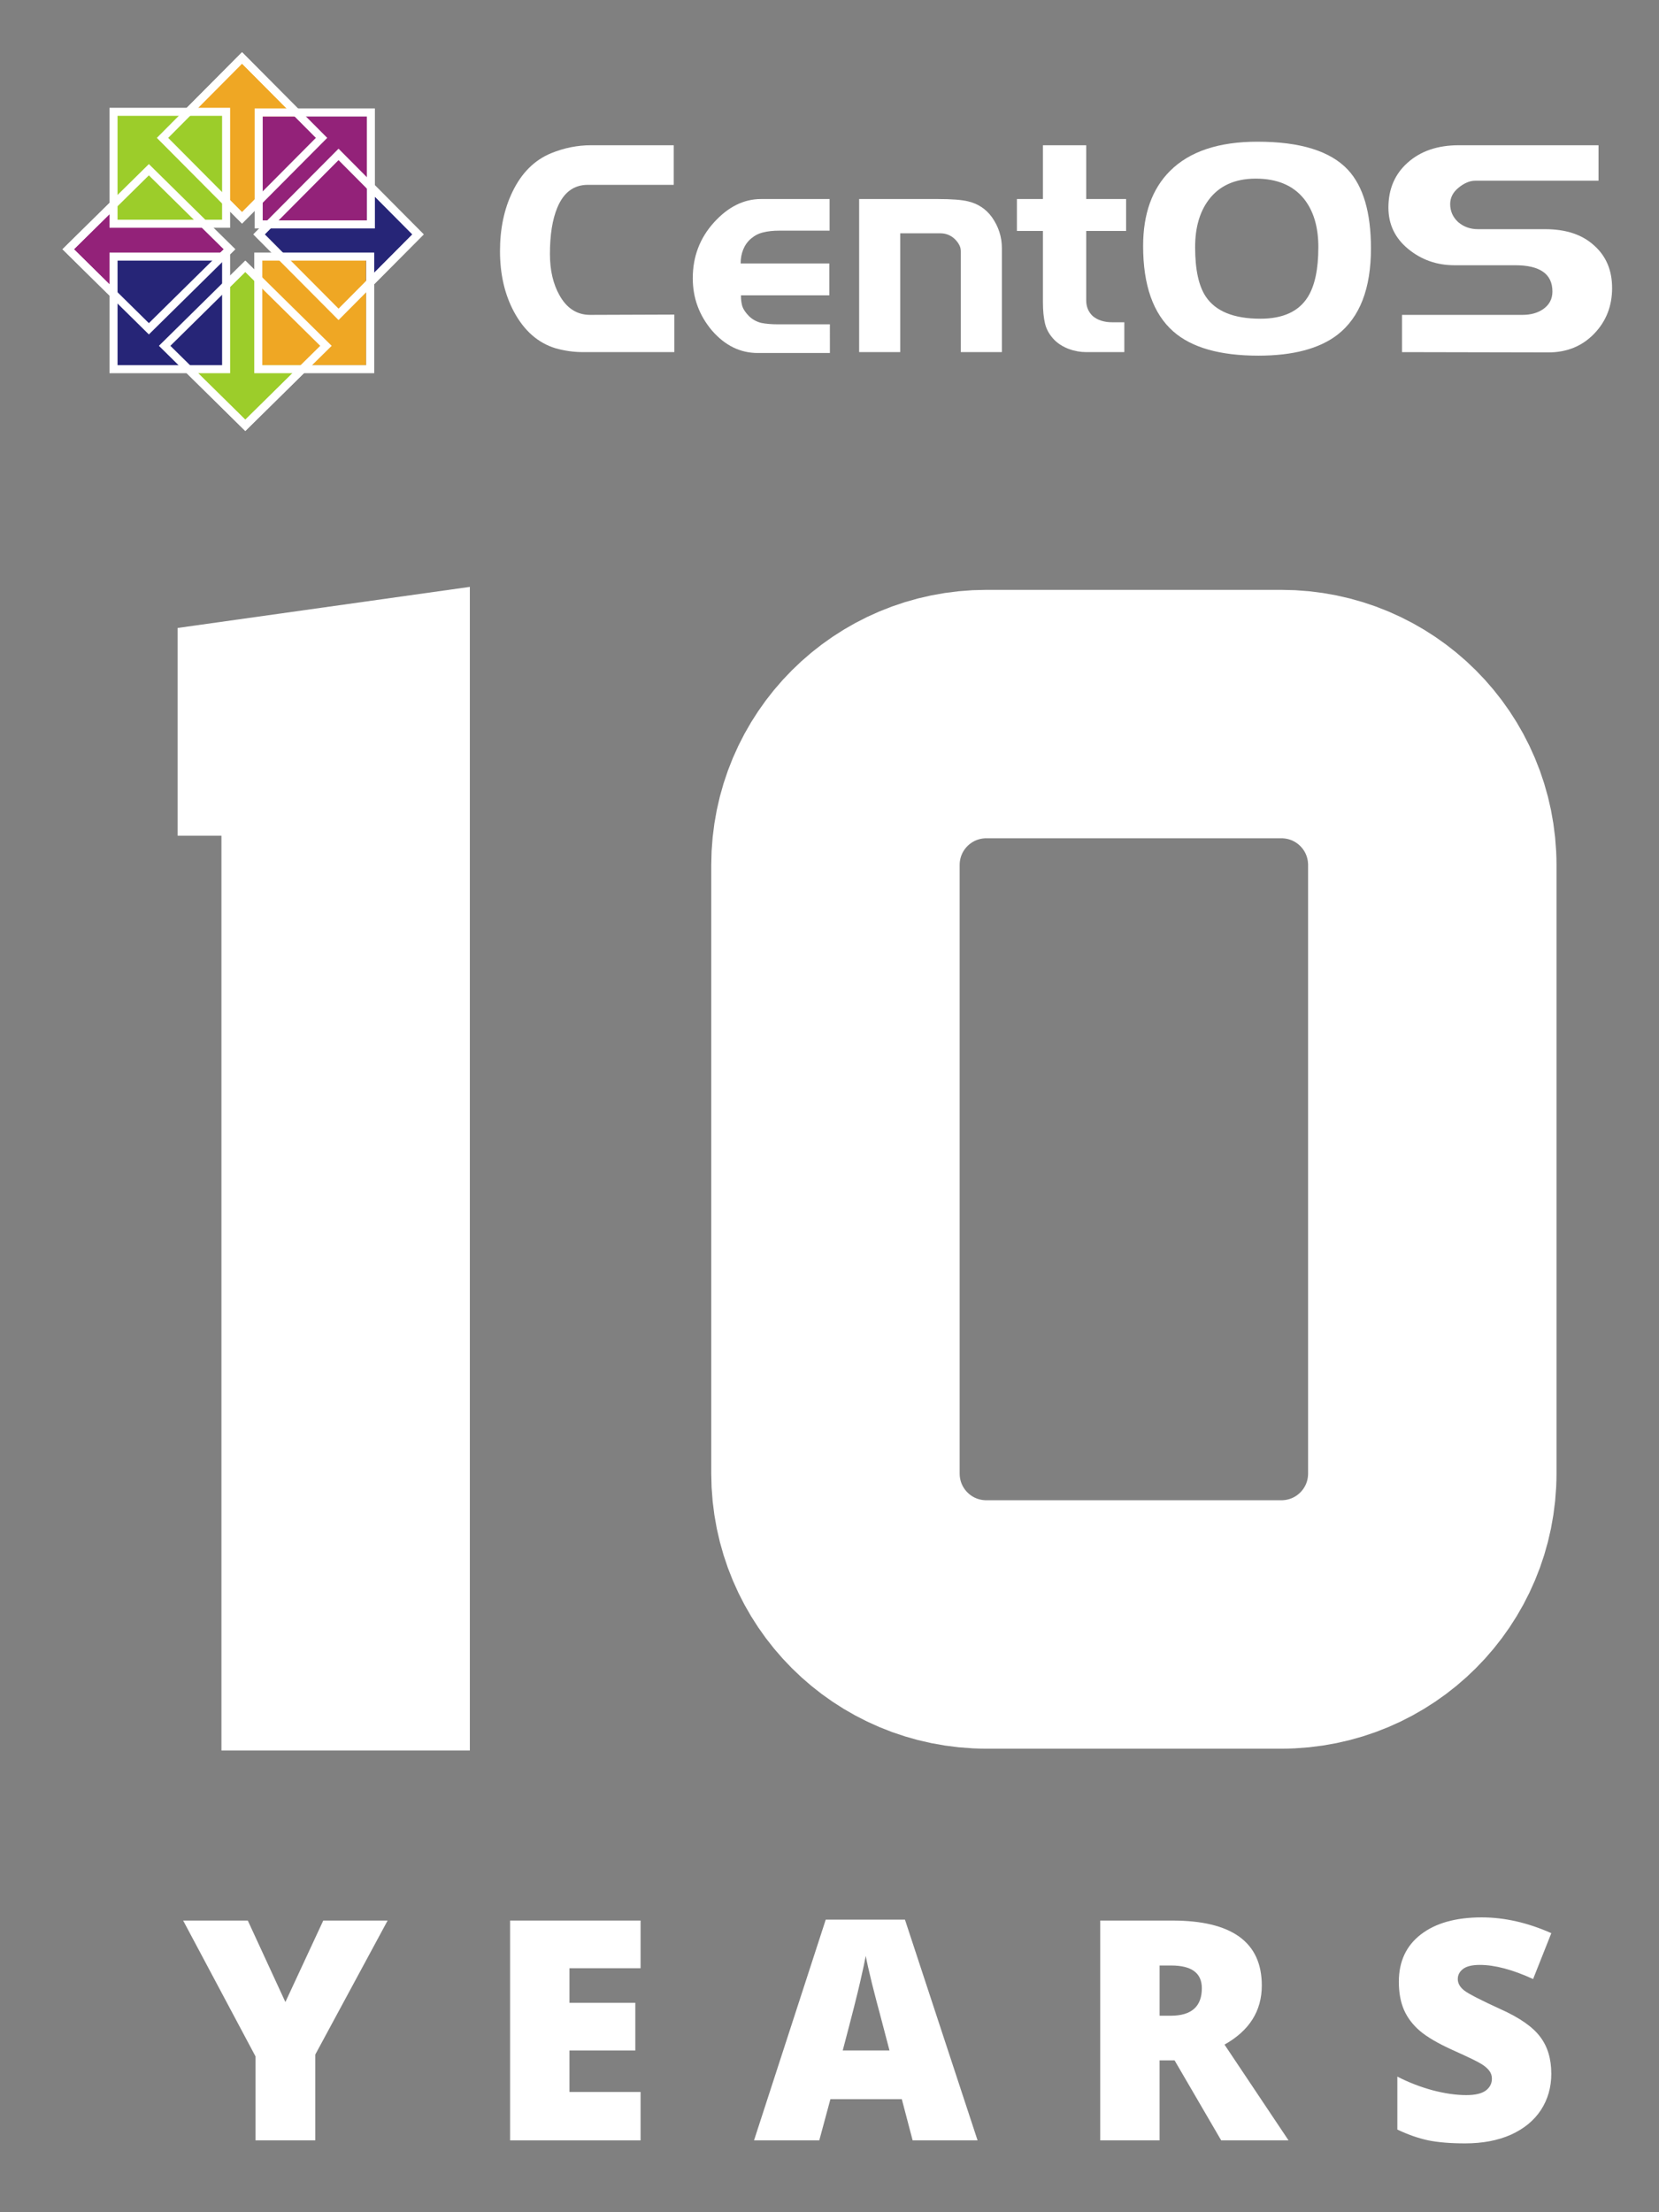 <?xml version="1.0" encoding="UTF-8" standalone="no"?>
<!-- Created with Inkscape (http://www.inkscape.org/) -->

<svg
   xmlns:dc="http://purl.org/dc/elements/1.1/"
   xmlns:cc="http://creativecommons.org/ns#"
   xmlns:rdf="http://www.w3.org/1999/02/22-rdf-syntax-ns#"
   xmlns:svg="http://www.w3.org/2000/svg"
   xmlns="http://www.w3.org/2000/svg"
   xmlns:sodipodi="http://sodipodi.sourceforge.net/DTD/sodipodi-0.dtd"
   xmlns:inkscape="http://www.inkscape.org/namespaces/inkscape"
   width="30cm"
   height="40cm"
   id="svg4433"
   version="1.1"
   inkscape:version="0.91pre0 r13343"
   viewBox="0 0 1062.992 1417.323"
   sodipodi:docname="tshirt-centos10-back.svg"
   inkscape:export-filename="/home/tigert/git/CentOS/Promo-Artwork/tshirts/centos-10/tshirt-centos10-front.png"
   inkscape:export-xdpi="522.60999"
   inkscape:export-ydpi="522.60999">
  <rect x="0" y="0" width="1062.992" height="1417.323" fill="#808080" stroke="none"/>
  <defs
     id="defs4435" />
  <sodipodi:namedview
     id="base"
     pagecolor="#201e3a"
     bordercolor="#666666"
     borderopacity="1.0"
     inkscape:pageopacity="0"
     inkscape:pageshadow="2"
     inkscape:zoom="0.5"
     inkscape:cx="579.95455"
     inkscape:cy="601.96185"
     inkscape:document-units="px"
     inkscape:current-layer="layer1"
     showgrid="false"
     inkscape:window-width="2560"
     inkscape:window-height="1375"
     inkscape:window-x="0"
     inkscape:window-y="27"
     inkscape:window-maximized="1"
     fit-margin-top="10"
     fit-margin-left="10"
     fit-margin-right="10"
     fit-margin-bottom="10"
     units="cm" />
  <g
     inkscape:label="Layer 1"
     inkscape:groupmode="layer"
     id="layer1"
     transform="translate(-10.196,138.973)">
    <g
       transform="matrix(9.948,0,0,9.948,-3657.338,-2051.876)"
       style="display:inline"
       id="g4274">
      <g
         inkscape:label="Layer 1"
         id="layer1-5"
         transform="matrix(0.518,0,0,0.518,740.67,-964.216)">
        <g
           xml:space="default"
           transform="matrix(0.695,0,0,0.695,-221.439,698.535)"
           style="font-style:normal;font-weight:normal;font-size:52.869px;line-height:833%;font-family:Sans;letter-spacing:0px;word-spacing:0px;fill:#ffffff;fill-opacity:1;stroke:none"
           id="text12404"
           inkscape:export-filename="/home/tigert/git/cosmos-web/static/images/use5531.png"
           inkscape:export-xdpi="90"
           inkscape:export-ydpi="90">
          <path
             xml:space="default"
             d="m -594.038,2270.332 -16.337,0 q -2.485,0 -4.917,-0.687 -4.705,-1.427 -7.455,-6.556 -2.485,-4.653 -2.485,-10.838 0,-5.974 2.221,-10.574 2.432,-5.075 6.926,-6.926 3.489,-1.427 7.137,-1.427 l 14.803,0 0,7.085 -15.385,0 q -3.754,0 -5.446,4.071 -1.322,3.172 -1.322,8.3 0,4.335 1.692,7.349 1.956,3.542 5.498,3.542 l 15.068,-0.053 0,6.714 z"
             style="font-variant:normal;font-stretch:normal;font-family:Denmark;-inkscape-font-specification:Denmark;fill:#ffffff;fill-opacity:1"
             id="path4186"
             inkscape:connector-curvature="0" />
          <path
             d="m -566.211,2270.491 -12.9,0 c -3.137,0 -5.869,-1.339 -8.195,-4.018 -2.291,-2.714 -3.437,-5.833 -3.437,-9.358 0,-3.842 1.251,-7.155 3.754,-9.939 2.538,-2.82 5.357,-4.23 8.459,-4.23 l 12.266,0 0,5.657 -8.988,0 c -1.128,0 -2.097,0.106 -2.908,0.317 -0.775,0.176 -1.498,0.546 -2.168,1.11 -1.234,1.057 -1.85,2.64 -1.85,4.437 l 15.861,0 0,5.71 -15.808,0 c 0,0.846 0.088,1.414 0.264,2.013 0.211,0.564 0.617,1.145 1.216,1.745 0.599,0.564 1.304,0.952 2.115,1.163 0.846,0.176 1.868,0.264 3.066,0.264 l 9.252,0 z"
             style="font-variant:normal;font-stretch:normal;font-family:Denmark;-inkscape-font-specification:Denmark;fill:#ffffff;fill-opacity:1"
             id="path4188"
             inkscape:connector-curvature="0"
             xml:space="default"
             sodipodi:nodetypes="cscscsccscccccccccscc" />
          <path
             d="m -535.442,2270.332 -7.349,0 0,-18.029 q 0,-0.687 -0.317,-1.216 -0.317,-0.582 -0.899,-1.11 -1.057,-0.899 -2.432,-0.899 l -7.19,0 0,21.253 -7.349,0 0,-27.386 14.063,0 q 3.754,0 5.446,0.423 2.643,0.634 4.23,2.802 1.798,2.538 1.798,5.551 l 0,18.61 z"
             style="font-variant:normal;font-stretch:normal;font-family:Denmark;-inkscape-font-specification:Denmark;fill:#ffffff;fill-opacity:1"
             id="path4190"
             inkscape:connector-curvature="0"
             xml:space="default" />
          <path
             d="m -513.216,2248.656 -7.137,0 0,12.424 c 0,1.128 0.388,2.062 1.163,2.802 0.881,0.74 2.044,1.11 3.489,1.11 l 2.168,0 0,5.34 -6.82,0 c -2.044,0 -4.289,-0.74 -5.734,-2.22 -0.846,-0.881 -1.392,-1.851 -1.639,-2.908 -0.247,-1.057 -0.37,-2.309 -0.37,-3.754 l 0,-12.794 -4.653,0 0,-5.71 4.653,0 0,-9.622 7.743,0 0,9.622 7.137,0 z"
             style="font-variant:normal;font-stretch:normal;font-family:Denmark;-inkscape-font-specification:Denmark;fill:#ffffff;fill-opacity:1"
             id="path4192"
             inkscape:connector-curvature="0"
             xml:space="default"
             sodipodi:nodetypes="ccscsccsccsccccccccc" />
          <path
             d="m -469.409,2251.775 q 0,10.785 -5.974,15.438 -4.864,3.754 -14.169,3.754 -10.31,0 -15.226,-4.335 -5.393,-4.758 -5.393,-15.279 0,-8.618 4.811,-13.429 5.234,-5.234 15.649,-5.234 11.473,0 16.178,5.023 4.124,4.441 4.124,14.063 z m -9.411,-0.211 q 0,-5.446 -2.591,-8.671 -2.908,-3.595 -8.618,-3.595 -5.604,0 -8.459,3.86 -2.379,3.225 -2.379,8.406 0,5.974 1.903,8.829 2.643,3.965 9.781,3.965 6.027,0 8.459,-3.859 1.903,-3.014 1.903,-8.935 z"
             style="font-variant:normal;font-stretch:normal;font-family:Denmark;-inkscape-font-specification:Denmark;fill:#ffffff;fill-opacity:1"
             id="path4194"
             inkscape:connector-curvature="0"
             xml:space="default" />
          <path
             d="m -426.264,2258.86 q 0,4.864 -3.225,8.195 -3.225,3.331 -8.195,3.331 l -26.17,-0.053 0,-6.662 21.571,0 q 2.168,0 3.648,-1.004 1.692,-1.163 1.692,-3.172 0,-4.705 -6.662,-4.705 l -10.891,0 q -4.705,0 -8.248,-2.908 -3.542,-2.908 -3.542,-7.402 0,-4.97 3.437,-8.036 3.489,-3.119 9.146,-3.119 l 25.007,0 0,6.344 -22.047,0 q -1.48,0 -3.014,1.269 -1.48,1.216 -1.48,2.908 0,1.903 1.427,3.225 1.48,1.269 3.542,1.269 l 12.001,0 q 5.604,0 8.776,2.908 3.225,2.855 3.225,7.613 z"
             style="font-variant:normal;font-stretch:normal;font-family:Denmark;-inkscape-font-specification:Denmark;fill:#ffffff;fill-opacity:1"
             id="path4196"
             inkscape:connector-curvature="0"
             xml:space="default" />
        </g>
        <path
           transform="matrix(-0.712,0.702,-0.712,-0.702,0,0)"
           style="color:#000000;clip-rule:nonzero;display:inline;overflow:visible;visibility:visible;color-interpolation:sRGB;color-interpolation-filters:linearRGB;fill:#932279;fill-opacity:1;fill-rule:nonzero;stroke:#ffffff;stroke-width:1;stroke-miterlimit:4;stroke-dasharray:none;marker:none;color-rendering:auto;image-rendering:auto;shape-rendering:auto;text-rendering:auto;enable-background:accumulate"
           inkscape:transform-center-x="12.562506"
           d="m 2096.544,-1127.996 14.086,0 0,14.086 -14.086,0 z"
           id="rect4180-2" />
        <path
           transform="matrix(-0.705,-0.709,0.705,-0.709,0,0)"
           style="color:#000000;clip-rule:nonzero;display:inline;overflow:visible;visibility:visible;color-interpolation:sRGB;color-interpolation-filters:linearRGB;fill:#efa724;fill-opacity:1;fill-rule:nonzero;stroke:#ffffff;stroke-width:1;stroke-miterlimit:4;stroke-dasharray:none;marker:none;color-rendering:auto;image-rendering:auto;shape-rendering:auto;text-rendering:auto;enable-background:accumulate"
           inkscape:transform-center-x="-0.00019222452"
           inkscape:transform-center-y="-12.450121"
           d="m -1105.62,-2081.579 14.024,0 0,14.024 -14.024,0 z"
           id="rect4182-9" />
        <path
           transform="matrix(-0.712,0.702,-0.712,-0.702,0,0)"
           style="color:#000000;clip-rule:nonzero;display:inline;overflow:visible;visibility:visible;color-interpolation:sRGB;color-interpolation-filters:linearRGB;fill:#9ccd2a;fill-opacity:1;fill-rule:nonzero;stroke:#ffffff;stroke-width:1;stroke-miterlimit:4;stroke-dasharray:none;marker:none;color-rendering:auto;image-rendering:auto;shape-rendering:auto;text-rendering:auto;enable-background:accumulate"
           inkscape:transform-center-x="12.562506"
           d="m 2096.675,-1144.968 14.086,0 0,14.086 -14.086,0 z"
           id="rect4184-9" />
        <path
           transform="matrix(-0.705,-0.709,0.705,-0.709,0,0)"
           style="color:#000000;clip-rule:nonzero;display:inline;overflow:visible;visibility:visible;color-interpolation:sRGB;color-interpolation-filters:linearRGB;fill:#262577;fill-opacity:1;fill-rule:nonzero;stroke:#ffffff;stroke-width:1;stroke-miterlimit:4;stroke-dasharray:none;marker:none;color-rendering:auto;image-rendering:auto;shape-rendering:auto;text-rendering:auto;enable-background:accumulate"
           inkscape:transform-center-x="-0.00019222452"
           inkscape:transform-center-y="-12.450121"
           d="m -1122.591,-2081.529 14.024,0 0,14.024 -14.024,0 z"
           id="rect4186-8" />
        <path
           style="color:#000000;clip-rule:nonzero;display:inline;overflow:visible;visibility:visible;color-interpolation:sRGB;color-interpolation-filters:linearRGB;fill:#fce94f;stroke:none;stroke-width:1;marker:none;color-rendering:auto;image-rendering:auto;shape-rendering:auto;text-rendering:auto;enable-background:accumulate"
           d="m -703.53,2247.014 13.499,0 0,13.437 -13.499,0 z"
           id="rect4188-8" />
        <path
           style="color:#000000;clip-rule:nonzero;display:inline;overflow:visible;visibility:visible;color-interpolation:sRGB;color-interpolation-filters:linearRGB;fill:#efa724;fill-opacity:1;stroke:none;stroke-width:1;marker:none;color-rendering:auto;image-rendering:auto;shape-rendering:auto;text-rendering:auto;enable-background:accumulate"
           d="m -686.03,2264.539 13.401,0 0,13.5 -13.401,0 z"
           id="rect4190-5" />
        <path
           style="color:#000000;clip-rule:nonzero;display:inline;overflow:visible;visibility:visible;color-interpolation:sRGB;color-interpolation-filters:linearRGB;fill:#932279;fill-opacity:1;stroke:none;stroke-width:1;marker:none;color-rendering:auto;image-rendering:auto;shape-rendering:auto;text-rendering:auto;enable-background:accumulate"
           d="m -685.976,2247.107 13.446,0 0,13.432 -13.446,0 z"
           id="rect4192-5" />
        <path
           style="color:#000000;clip-rule:nonzero;display:inline;overflow:visible;visibility:visible;color-interpolation:sRGB;color-interpolation-filters:linearRGB;fill:#9ccd2a;fill-opacity:1;stroke:#ffffff;stroke-width:1;stroke-miterlimit:4;stroke-dasharray:none;marker:none;color-rendering:auto;image-rendering:auto;shape-rendering:auto;text-rendering:auto;enable-background:accumulate"
           d="m -704.03,2246.539 13.999,0 0,13.918 -13.999,0 z"
           id="rect4168-3" />
        <path
           style="color:#000000;clip-rule:nonzero;display:inline;overflow:visible;visibility:visible;color-interpolation:sRGB;color-interpolation-filters:linearRGB;fill:none;stroke:#ffffff;stroke-width:1;stroke-miterlimit:4;stroke-dasharray:none;marker:none;color-rendering:auto;image-rendering:auto;shape-rendering:auto;text-rendering:auto;enable-background:accumulate"
           d="m -686.03,2264.539 13.914,0 0,14 -13.914,0 z"
           id="rect4170-4" />
        <path
           style="color:#000000;clip-rule:nonzero;display:inline;overflow:visible;visibility:visible;color-interpolation:sRGB;color-interpolation-filters:linearRGB;fill:none;stroke:#ffffff;stroke-width:1;stroke-miterlimit:4;stroke-dasharray:none;marker:none;color-rendering:auto;image-rendering:auto;shape-rendering:auto;text-rendering:auto;enable-background:accumulate"
           d="m -685.98,2246.621 13.95,0 0,13.918 -13.95,0 z"
           id="rect4172-7" />
        <path
           style="color:#000000;clip-rule:nonzero;display:inline;overflow:visible;visibility:visible;color-interpolation:sRGB;color-interpolation-filters:linearRGB;fill:#262577;fill-opacity:1;stroke:#ffffff;stroke-width:1;stroke-miterlimit:4;stroke-dasharray:none;marker:none;color-rendering:auto;image-rendering:auto;shape-rendering:auto;text-rendering:auto;enable-background:accumulate"
           d="m -704.029,2264.54 13.999,0 0,13.999 -13.999,0 z"
           id="rect4174-5" />
        <path
           transform="matrix(-0.712,0.702,-0.712,-0.702,0,0)"
           style="color:#000000;clip-rule:nonzero;display:inline;overflow:visible;visibility:visible;color-interpolation:sRGB;color-interpolation-filters:linearRGB;fill:none;stroke:#ffffff;stroke-width:1;stroke-miterlimit:4;stroke-dasharray:none;marker:none;color-rendering:auto;image-rendering:auto;shape-rendering:auto;text-rendering:auto;enable-background:accumulate"
           inkscape:transform-center-x="12.562506"
           d="m 2096.544,-1127.996 14.086,0 0,14.086 -14.086,0 z"
           id="rect4208-9" />
        <path
           transform="matrix(-0.705,-0.709,0.705,-0.709,0,0)"
           style="color:#000000;clip-rule:nonzero;display:inline;overflow:visible;visibility:visible;color-interpolation:sRGB;color-interpolation-filters:linearRGB;fill:none;stroke:#ffffff;stroke-width:1;stroke-miterlimit:4;stroke-dasharray:none;marker:none;color-rendering:auto;image-rendering:auto;shape-rendering:auto;text-rendering:auto;enable-background:accumulate"
           inkscape:transform-center-x="-0.00019222452"
           inkscape:transform-center-y="-12.450121"
           d="m -1105.62,-2081.579 14.024,0 0,14.024 -14.024,0 z"
           id="rect4210-6" />
        <path
           transform="matrix(-0.712,0.702,-0.712,-0.702,0,0)"
           style="color:#000000;clip-rule:nonzero;display:inline;overflow:visible;visibility:visible;color-interpolation:sRGB;color-interpolation-filters:linearRGB;fill:none;stroke:#ffffff;stroke-width:1;stroke-miterlimit:4;stroke-dasharray:none;marker:none;color-rendering:auto;image-rendering:auto;shape-rendering:auto;text-rendering:auto;enable-background:accumulate"
           inkscape:transform-center-x="12.562506"
           d="m 2096.675,-1144.968 14.086,0 0,14.086 -14.086,0 z"
           id="rect4212-9" />
        <path
           transform="matrix(-0.705,-0.709,0.705,-0.709,0,0)"
           style="color:#000000;clip-rule:nonzero;display:inline;overflow:visible;visibility:visible;color-interpolation:sRGB;color-interpolation-filters:linearRGB;fill:none;stroke:#ffffff;stroke-width:1;stroke-miterlimit:4;stroke-dasharray:none;marker:none;color-rendering:auto;image-rendering:auto;shape-rendering:auto;text-rendering:auto;enable-background:accumulate"
           inkscape:transform-center-x="-0.00019222452"
           inkscape:transform-center-y="-12.450121"
           d="m -1122.591,-2081.529 14.024,0 0,14.024 -14.024,0 z"
           id="rect4214-2" />
      </g>
      <g
         transform="translate(-1.129,-7.338)"
         id="g4258">
        <g
           style="color:#000000;font-style:normal;font-variant:normal;font-weight:300;font-stretch:normal;font-size:4.407px;line-height:127%;font-family:Open Sans;-inkscape-font-specification:Open Sans Light;text-align:end;writing-mode:lr-tb;text-anchor:end;clip-rule:nonzero;display:inline;overflow:visible;visibility:visible;isolation:auto;color-interpolation:sRGB;color-interpolation-filters:linearRGB;fill:#ffffff;fill-opacity:1;fill-rule:evenodd;stroke:none;stroke-width:1;marker:none;paint-order:normal;color-rendering:auto;image-rendering:auto;shape-rendering:auto;text-rendering:auto;enable-background:accumulate"
           id="text4381">
          <path
             d="m 388.181,328.566 2.44,-5.249 4.145,0 -4.658,8.628 0,5.529 -3.854,0 0,-5.413 -4.658,-8.744 4.164,0 2.421,5.249 z"
             style="font-style:normal;font-variant:normal;font-weight:800;font-stretch:normal;font-size:19.832px;font-family:Open Sans;-inkscape-font-specification:Open Sans Ultra-Bold;text-align:center;letter-spacing:6.357px;text-anchor:middle;fill:#ffffff;stroke:none"
             id="path5717" />
          <path
             d="m 411.059,337.475 -8.405,0 0,-14.158 8.405,0 0,3.07 -4.58,0 0,2.227 4.241,0 0,3.07 -4.241,0 0,2.673 4.58,0 0,3.118 z"
             style="font-style:normal;font-variant:normal;font-weight:800;font-stretch:normal;font-size:19.832px;font-family:Open Sans;-inkscape-font-specification:Open Sans Ultra-Bold;text-align:center;letter-spacing:6.357px;text-anchor:middle;fill:#ffffff;stroke:none"
             id="path5719" />
          <path
             d="m 428.582,337.475 -0.697,-2.653 -4.6,0 -0.717,2.653 -4.203,0 4.619,-14.216 5.103,0 4.677,14.216 -4.183,0 z m -1.491,-5.791 -0.61,-2.324 q -0.213,-0.775 -0.523,-2.005 -0.3,-1.23 -0.397,-1.762 -0.087,0.494 -0.349,1.627 -0.252,1.133 -1.133,4.464 l 3.012,0 z"
             style="font-style:normal;font-variant:normal;font-weight:800;font-stretch:normal;font-size:19.832px;font-family:Open Sans;-inkscape-font-specification:Open Sans Ultra-Bold;text-align:center;letter-spacing:6.357px;text-anchor:middle;fill:#ffffff;stroke:none"
             id="path5721" />
          <path
             d="m 444.487,332.323 0,5.152 -3.825,0 0,-14.158 4.638,0 q 5.771,0 5.771,4.183 0,2.46 -2.402,3.806 l 4.125,6.169 -4.338,0 -3.002,-5.152 -0.968,0 z m 0,-2.876 0.717,0 q 2.005,0 2.005,-1.772 0,-1.462 -1.966,-1.462 l -0.755,0 0,3.234 z"
             style="font-style:normal;font-variant:normal;font-weight:800;font-stretch:normal;font-size:19.832px;font-family:Open Sans;-inkscape-font-specification:Open Sans Ultra-Bold;text-align:center;letter-spacing:6.357px;text-anchor:middle;fill:#ffffff;stroke:none"
             id="path5723" />
          <path
             d="m 469.718,333.175 q 0,1.317 -0.668,2.343 -0.668,1.017 -1.927,1.588 -1.259,0.562 -2.954,0.562 -1.414,0 -2.373,-0.194 -0.959,-0.203 -1.995,-0.697 l 0,-3.409 q 1.094,0.562 2.276,0.881 1.181,0.31 2.169,0.31 0.852,0 1.249,-0.291 0.397,-0.3 0.397,-0.765 0,-0.291 -0.165,-0.504 -0.155,-0.223 -0.513,-0.445 -0.349,-0.223 -1.879,-0.91 -1.385,-0.629 -2.082,-1.22 -0.688,-0.591 -1.026,-1.356 -0.329,-0.765 -0.329,-1.811 0,-1.956 1.424,-3.05 1.423,-1.094 3.912,-1.094 2.198,0 4.484,1.017 l -1.172,2.954 q -1.985,-0.91 -3.428,-0.91 -0.746,0 -1.085,0.261 -0.339,0.261 -0.339,0.649 0,0.416 0.426,0.746 0.436,0.329 2.343,1.201 1.83,0.823 2.537,1.772 0.717,0.939 0.717,2.373 z"
             style="font-style:normal;font-variant:normal;font-weight:800;font-stretch:normal;font-size:19.832px;font-family:Open Sans;-inkscape-font-specification:Open Sans Ultra-Bold;text-align:center;letter-spacing:6.357px;text-anchor:middle;fill:#ffffff;stroke:none"
             id="path5725" />
        </g>
        <path
           style="color:#000000;text-decoration:none;text-decoration-line:none;text-decoration-color:currentColor;clip-rule:nonzero;display:inline;overflow:visible;visibility:visible;opacity:1;isolation:auto;color-interpolation:sRGB;color-interpolation-filters:linearRGB;fill:none;fill-opacity:1;fill-rule:nonzero;stroke:#ffffff;stroke-width:16;stroke-linecap:round;stroke-linejoin:miter;stroke-miterlimit:4;stroke-dasharray:none;stroke-dashoffset:0;stroke-opacity:1;marker:none;paint-order:normal;color-rendering:auto;image-rendering:auto;shape-rendering:auto;text-rendering:auto;enable-background:accumulate"
           d="m 433.347,245.616 18.969,0 c 5.394,0 9.737,4.343 9.737,9.737 l 0,39.159 c 0,5.394 -4.343,9.737 -9.737,9.737 l -18.969,0 c -5.394,0 -9.737,-4.343 -9.737,-9.737 l 0,-39.159 c 0,-5.394 4.343,-9.737 9.737,-9.737 z"
           id="rect4387" />
        <path
           style="color:#000000;font-style:normal;font-variant:normal;font-weight:normal;font-stretch:normal;font-size:medium;line-height:normal;font-family:sans-serif;text-indent:0;text-align:start;text-decoration:none;text-decoration-line:none;text-decoration-color:currentColor;letter-spacing:normal;word-spacing:normal;text-transform:none;direction:ltr;block-progression:tb;writing-mode:lr-tb;baseline-shift:baseline;text-anchor:start;clip-rule:nonzero;display:inline;overflow:visible;visibility:visible;opacity:1;isolation:auto;color-interpolation:sRGB;color-interpolation-filters:linearRGB;fill:#ffffff;fill-opacity:1;fill-rule:nonzero;stroke:none;stroke-width:16;stroke-linecap:round;stroke-linejoin:miter;stroke-miterlimit:4;stroke-dasharray:none;stroke-dashoffset:0;stroke-opacity:1;marker:none;paint-order:normal;color-rendering:auto;image-rendering:auto;shape-rendering:auto;text-rendering:auto;enable-background:accumulate"
           d="m 400.062,237.425 -18.822,2.646 0,13.381 2.822,0 0,58.912 16,0 z"
           id="path4389"
           inkscape:connector-curvature="0"
           sodipodi:nodetypes="ccccccc" />
      </g>
    </g>
  </g>
</svg>
